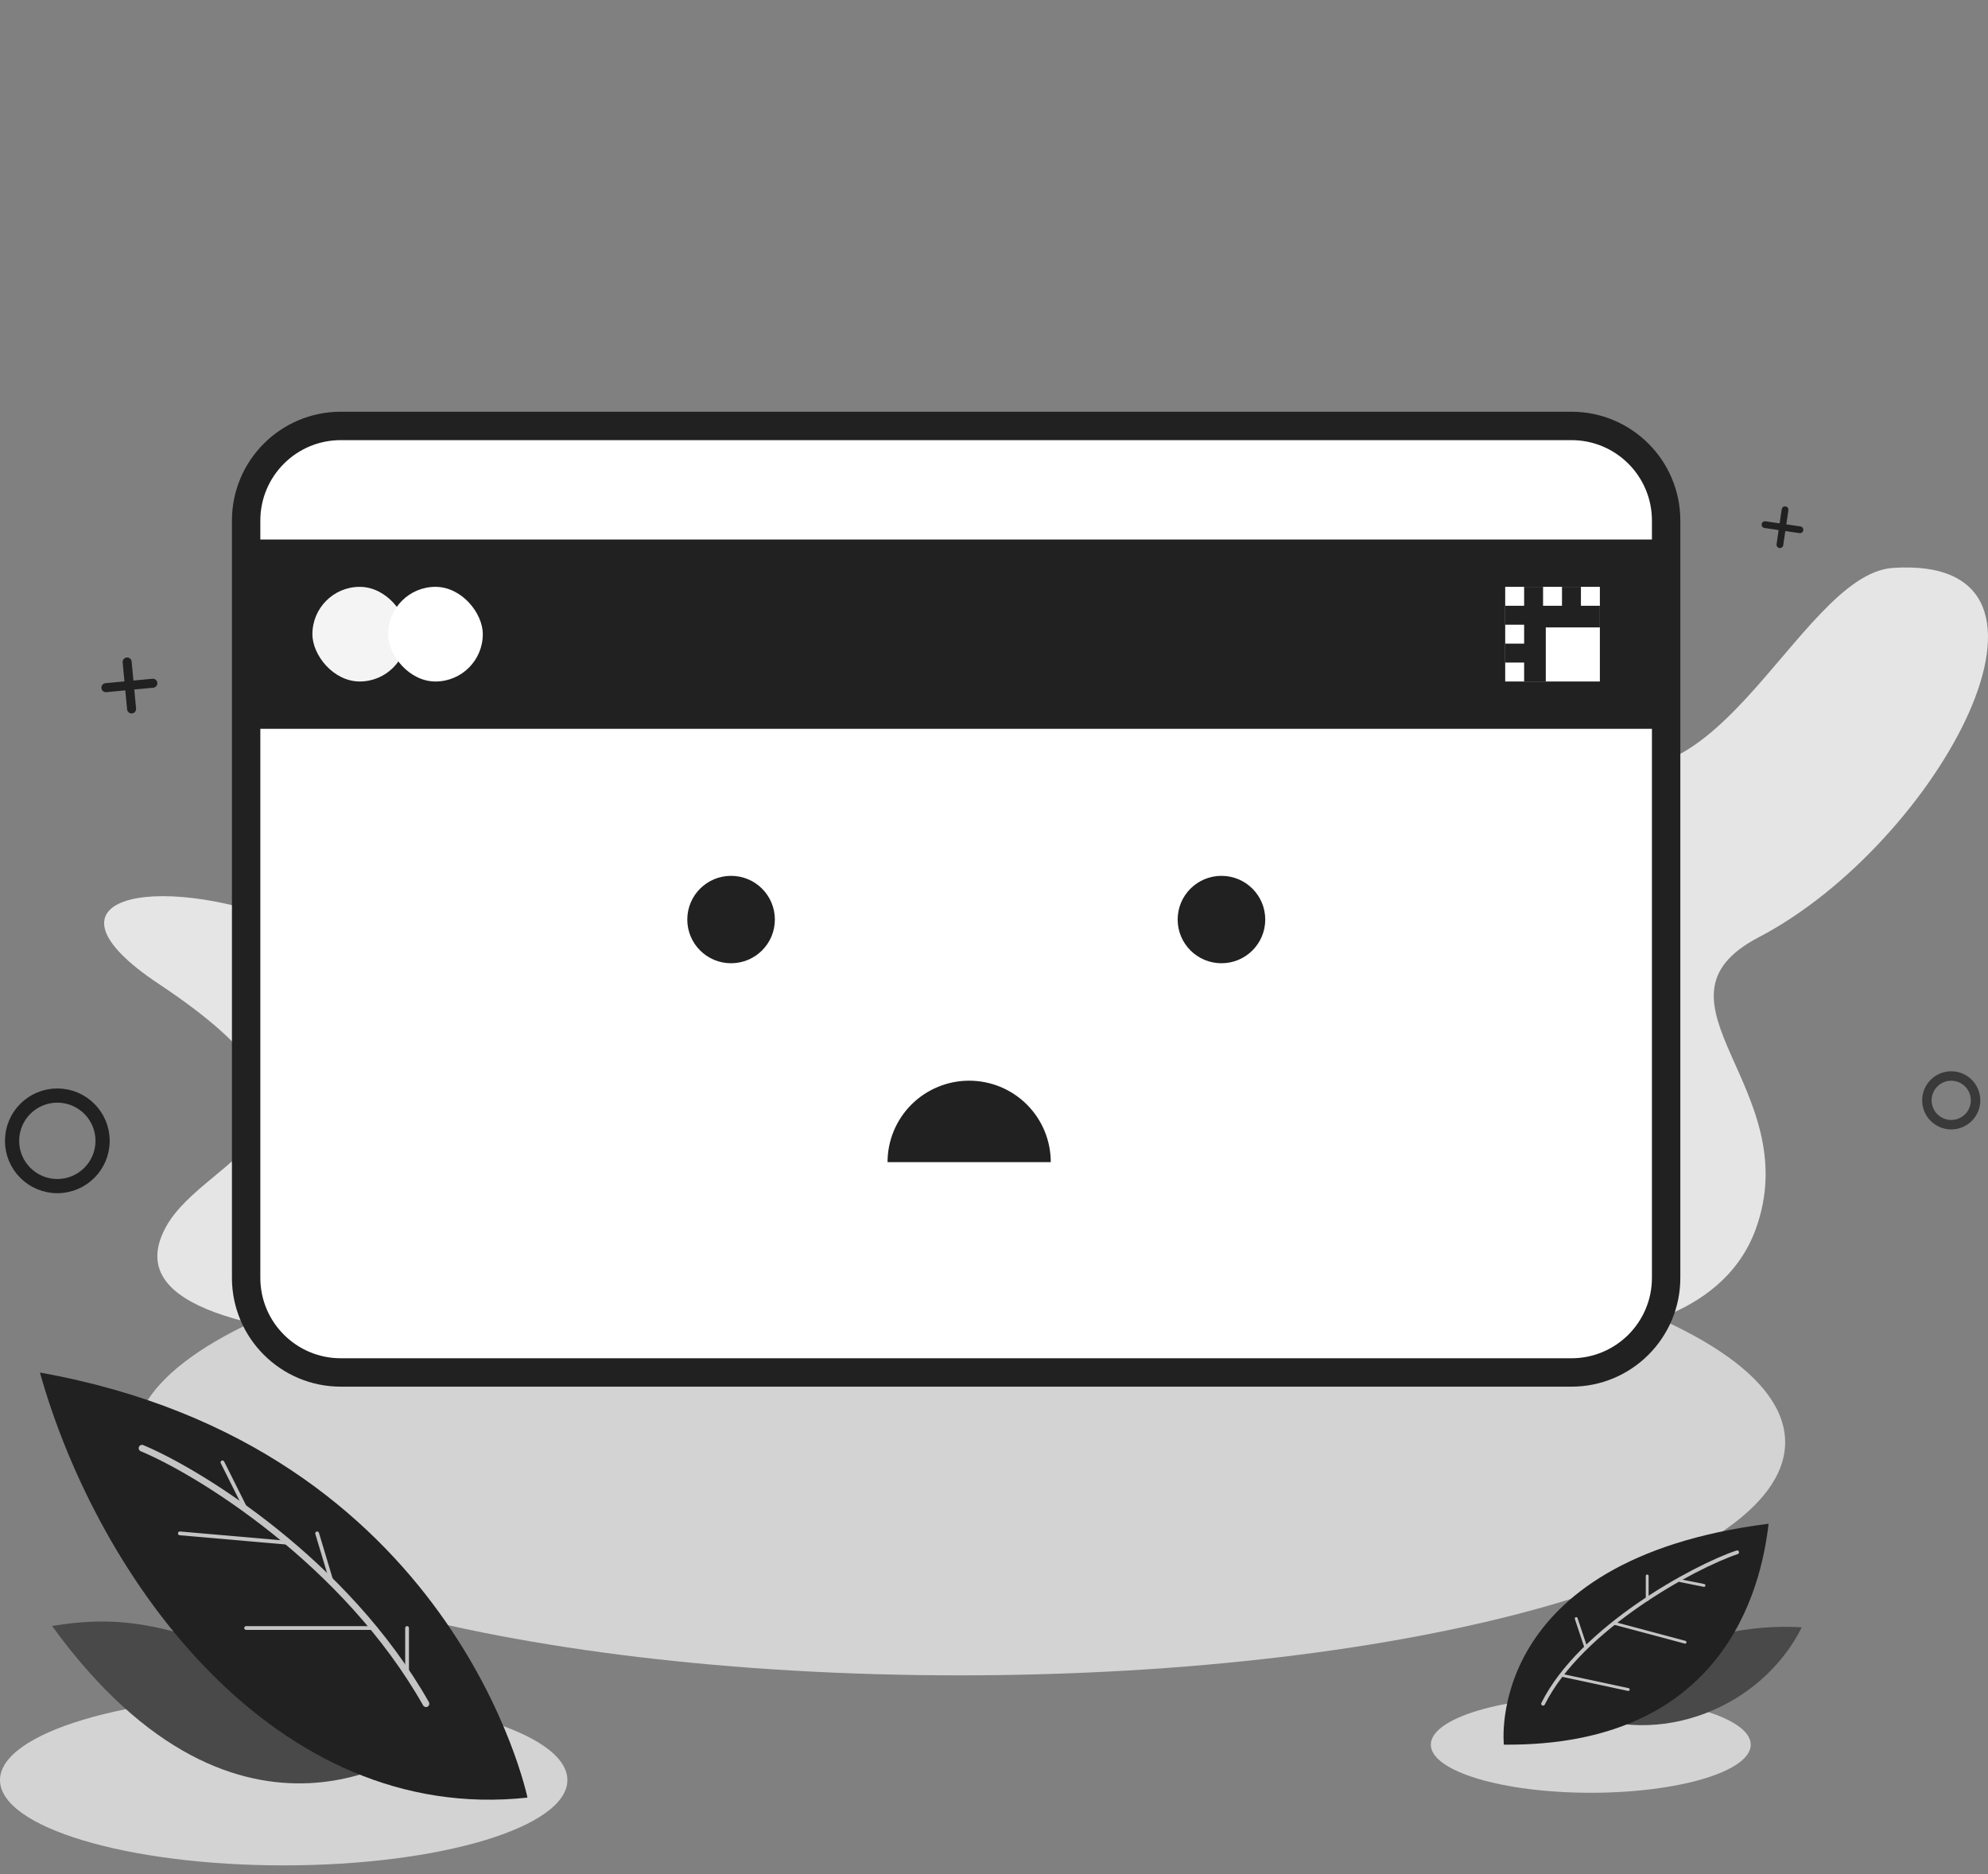 <svg width="210" height="198" viewBox="0 0 210 198" fill="none" xmlns="http://www.w3.org/2000/svg">
<rect x="0" y="0" width="210" height="198" fill="#808080" stroke="none"/>
<g clip-path="url(#clip0)">
<path d="M101.376 177C149.533 177 188.572 165.975 188.572 152.376C188.572 138.776 149.533 127.752 101.376 127.752C53.219 127.752 14.18 138.776 14.18 152.376C14.18 165.975 53.219 177 101.376 177Z" fill="#D3D3D3"/>
<path d="M199.957 60C189.76 60.678 180.243 90.08 165.288 78.32L161.5 75L92.756 137.253C130.539 145.098 169.074 140.708 169.074 140.708C169.074 140.708 181.804 139.883 185.455 129.887C190.893 114.997 172.893 105.752 185.795 99.014C204.721 89.13 221.352 58.576 199.957 60Z" fill="#E5E5E5"/>
<path d="M16.778 103.955C3.087 94.861 16.199 91.96 30.445 97.476C31.297 97.818 33.3 98.5 34.5 98.5C36 98.5 55.5 78 92.5 82L142.5 97.476C130.5 111.895 115.167 122.167 109 125.5C114.833 130.978 120.999 141.933 99 141.933C65.789 142.114 8.617 145.653 17.558 129.57C21.842 121.863 39.528 119.065 16.778 103.955Z" fill="#E5E5E5"/>
<path d="M168.04 189.406C177.372 189.406 184.937 187.131 184.937 184.325C184.937 181.519 177.372 179.244 168.04 179.244C158.709 179.244 151.144 181.519 151.144 184.325C151.144 187.131 158.709 189.406 168.04 189.406Z" fill="#D3D3D3"/>
<path d="M29.968 197.077C46.518 197.077 59.935 193.042 59.935 188.065C59.935 183.088 46.518 179.053 29.968 179.053C13.417 179.053 0 183.088 0 188.065C0 193.042 13.417 197.077 29.968 197.077Z" fill="#D3D3D3"/>
<path d="M44.752 184.234C44.752 184.234 25.615 199.467 5.493 171.778C13.624 170.514 20.436 170.98 44.752 184.234Z" fill="#494949"/>
<path d="M55.717 189.916C55.717 189.916 48.083 152.841 4.218 145.011C10.387 166.98 29.089 192.803 55.717 189.916Z" fill="#212121"/>
<path d="M45 180C36.5 165 21 155.5 15 153" stroke="#C4C4C4" stroke-width="0.7" stroke-linecap="round" stroke-linejoin="bevel"/>
<path d="M26 159.5L23.5 154.5M30.5 163L19 162M35 167L33.5 162M39.5 172H26M43 176.5V172" stroke="#C4C4C4" stroke-width="0.4" stroke-linecap="round"/>
<path d="M166.347 180.732C166.347 180.732 176.327 171.074 190.332 171.927C186.03 180.501 175.151 184.764 166.347 180.732Z" fill="#494949"/>
<path d="M158.859 184.323C158.859 184.323 156.646 164.806 186.822 160.983C186.017 168.025 181.994 184.524 158.859 184.323Z" fill="#212121"/>
<path d="M183.5 164C179 165.5 167 172 163 180" stroke="#C4C4C4" stroke-width="0.4" stroke-linecap="round"/>
<path d="M177.5 167L180 167.5M170.5 171.5L178 173.5M165 177L172 178.5M167.5 174L166.5 171M174 169V166.5" stroke="#C4C4C4" stroke-width="0.3" stroke-linecap="round"/>
<path d="M6.055 125.311C8.696 125.311 10.837 123.17 10.837 120.529C10.837 117.888 8.696 115.746 6.055 115.746C3.415 115.746 1.274 117.888 1.274 120.529C1.274 123.17 3.415 125.311 6.055 125.311Z" stroke="#212121" stroke-width="1.5" stroke-miterlimit="10"/>
<path d="M206.116 118.824C207.536 118.824 208.687 117.673 208.687 116.252C208.687 114.832 207.536 113.68 206.116 113.68C204.696 113.68 203.544 114.832 203.544 116.252C203.544 117.673 204.696 118.824 206.116 118.824Z" stroke="#3A3A3A" stroke-miterlimit="10"/>
<path d="M16.101 71.709L11.14 72.179C10.878 72.204 10.686 72.437 10.71 72.699L10.71 72.699C10.735 72.961 10.968 73.153 11.23 73.128L16.191 72.658C16.453 72.633 16.645 72.401 16.621 72.139L16.621 72.139C16.596 71.877 16.363 71.684 16.101 71.709Z" fill="#212121"/>
<path d="M12.956 69.983L13.426 74.945C13.451 75.207 13.683 75.399 13.945 75.374L13.945 75.374C14.207 75.35 14.4 75.117 14.375 74.855L13.905 69.893C13.88 69.631 13.648 69.438 13.386 69.463L13.386 69.463C13.123 69.488 12.931 69.721 12.956 69.983Z" fill="#212121"/>
<path d="M190.187 55.618L186.497 55.075C186.302 55.046 186.121 55.181 186.092 55.376C186.063 55.571 186.198 55.752 186.393 55.781L190.084 56.324C190.278 56.353 190.46 56.218 190.488 56.023C190.517 55.828 190.382 55.647 190.187 55.618Z" fill="#212121"/>
<path d="M188.209 53.802L187.666 57.493C187.637 57.688 187.772 57.869 187.967 57.898C188.161 57.927 188.343 57.792 188.371 57.597L188.914 53.906C188.943 53.711 188.808 53.53 188.613 53.501C188.419 53.472 188.237 53.607 188.209 53.802Z" fill="#212121"/>
<path d="M26 55C26 49.477 30.477 45 36 45H166C171.523 45 176 49.477 176 55V135C176 140.523 171.523 145 166 145H36C30.477 145 26 140.523 26 135V55Z" fill="white" stroke="#212121" stroke-width="3"/>
<path d="M26 57H176V77H26V57Z" fill="#212121"/>
<rect x="33" y="62" width="10" height="10" rx="5" fill="#F4F4F4"/>
<rect x="41" y="62" width="10" height="10" rx="5" fill="white"/>
<path d="M159 62H169V72H159V62Z" fill="white"/>
<path d="M161 64H169V66.286H163.286V72H161V64Z" fill="#212121"/>
<path fill-rule="evenodd" clip-rule="evenodd" d="M162 65V66H159V64H161V62H163V65H162ZM159 68H162V70H159V68ZM165 65V62H167V65H165Z" fill="#212121"/>
<path d="M129.027 101.767C131.582 101.767 133.653 99.7 133.653 97.15C133.653 94.6 131.582 92.533 129.027 92.533C126.472 92.533 124.401 94.6 124.401 97.15C124.401 99.7 126.472 101.767 129.027 101.767Z" fill="#212121"/>
<path d="M77.226 101.767C79.781 101.767 81.852 99.7 81.852 97.15C81.852 94.6 79.781 92.533 77.226 92.533C74.671 92.533 72.601 94.6 72.601 97.15C72.601 99.7 74.671 101.767 77.226 101.767Z" fill="#212121"/>
<path d="M102.376 114.174C101.244 114.174 100.123 114.397 99.077 114.829C98.031 115.262 97.081 115.895 96.28 116.694C95.48 117.493 94.845 118.442 94.412 119.486C93.978 120.53 93.755 121.648 93.755 122.778H110.996C110.996 121.648 110.773 120.53 110.34 119.486C109.907 118.442 109.272 117.493 108.471 116.694C107.671 115.895 106.72 115.262 105.675 114.829C104.629 114.397 103.508 114.174 102.376 114.174Z" fill="#212121"/>
</g>
<defs>
<clipPath id="clip0">
<rect width="210" height="197.077" fill="white"/>
</clipPath>
</defs>
</svg>
